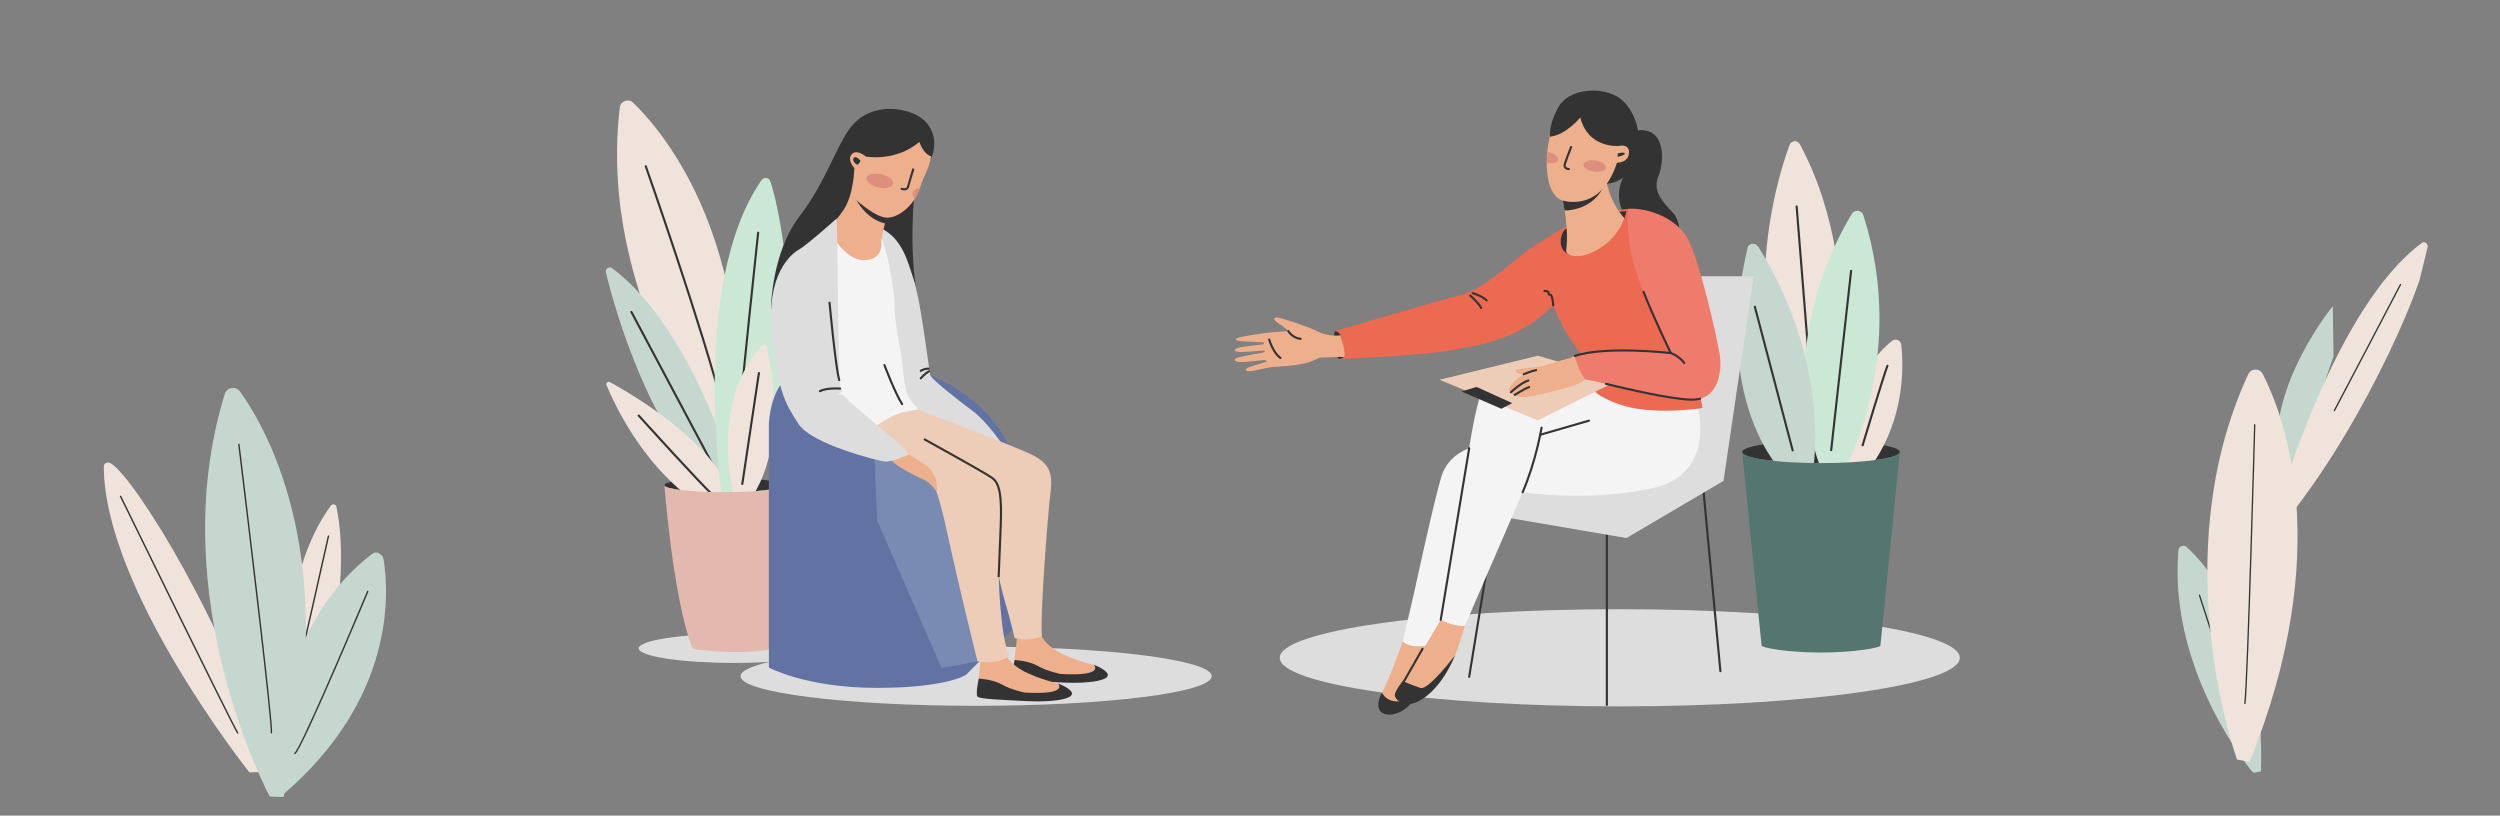 <?xml version="1.0" encoding="utf-8"?>
<!-- Generator: Adobe Illustrator 16.0.0, SVG Export Plug-In . SVG Version: 6.00 Build 0)  -->
<!DOCTYPE svg PUBLIC "-//W3C//DTD SVG 1.1//EN" "http://www.w3.org/Graphics/SVG/1.1/DTD/svg11.dtd">
<svg version="1.1" id="Layer_1" xmlns="http://www.w3.org/2000/svg" xmlns:xlink="http://www.w3.org/1999/xlink" x="0px" y="0px"
	 width="941px" height="307px" viewBox="0 0 941 307" enable-background="new 0 0 941 307" xml:space="preserve">
<rect x="0" y="0" width="941" height="307" fill="#808080" stroke="none"/>
<g>
	<defs>
		<rect id="SVGID_1_" x="228" y="34.1" width="509.674" height="234.9"/>
	</defs>
	<clipPath id="SVGID_2_">
		<use xlink:href="#SVGID_1_"  overflow="visible"/>
	</clipPath>
	<path clip-path="url(#SVGID_2_)" fill="#333333" d="M294.736,182.586c0,1.473-9.999,2.667-22.333,2.667s-22.334-1.194-22.334-2.667
		s10-2.666,22.334-2.666S294.736,181.113,294.736,182.586"/>
	<path clip-path="url(#SVGID_2_)" fill="#DDDDDD" d="M312.236,244.046c0,3.028-16.08,5.482-35.917,5.482
		c-19.836,0-35.916-2.454-35.916-5.482s16.08-5.483,35.916-5.483C296.156,238.563,312.236,241.018,312.236,244.046"/>
	<path clip-path="url(#SVGID_2_)" fill="#EFE3DC" d="M273.403,173.92c0,0-48.843-60.895-40.104-133.496
		c0.291-2.425,3.252-3.474,5.009-1.776c12.09,11.689,45.514,51.87,39.762,134.605L273.403,173.92z"/>
	<path clip-path="url(#SVGID_2_)" fill="#333333" d="M272.402,154.986c-0.178,0-0.34-0.12-0.387-0.301
		c-8.234-31.946-29.113-91.369-29.323-91.966c-0.074-0.209,0.036-0.437,0.244-0.51c0.208-0.073,0.437,0.035,0.51,0.244
		c0.21,0.597,21.102,60.053,29.344,92.033c0.055,0.214-0.074,0.432-0.288,0.487C272.469,154.981,272.435,154.986,272.402,154.986"/>
	<path clip-path="url(#SVGID_2_)" fill="#C6D7D0" d="M278.653,186.92c0,0-15.688-61.579-48.196-85.943
		c-1.15-0.863-2.751,0.162-2.41,1.559c3.387,13.864,16.616,61.464,43.356,84.384C271.403,186.92,274.653,188.42,278.653,186.92"/>
	<path clip-path="url(#SVGID_2_)" fill="#333333" d="M270.653,179.82c-0.144,0-0.283-0.078-0.354-0.214
		c-4.695-8.896-32.717-61.469-33-61.998c-0.104-0.195-0.03-0.437,0.166-0.541c0.193-0.105,0.437-0.03,0.541,0.164
		c0.282,0.53,28.304,53.104,33,62.002c0.104,0.194,0.028,0.438-0.167,0.54C270.779,179.805,270.716,179.82,270.653,179.82"/>
	<path clip-path="url(#SVGID_2_)" fill="#EFE3DC" d="M228.301,144.968c2.912,7.064,13.008,28.828,31.852,42.702
		c0,0,17.638,3.817,16.25,0c-7.736-21.272-38.373-39.221-46.829-43.845C228.822,143.414,227.974,144.176,228.301,144.968"/>
	<path clip-path="url(#SVGID_2_)" fill="#333333" d="M268.403,186.82c-0.095,0-0.189-0.033-0.266-0.103
		c-4.465-3.968-27.07-28.968-28.031-30.029c-0.148-0.164-0.135-0.417,0.029-0.565c0.162-0.148,0.416-0.136,0.565,0.028
		c0.235,0.26,23.536,26.029,27.969,29.97c0.165,0.146,0.18,0.399,0.033,0.564C268.623,186.774,268.513,186.82,268.403,186.82"/>
	<path clip-path="url(#SVGID_2_)" fill="#CAE8D5" d="M271.723,186.92c0,0-12.17-79.943,14.924-119.132
		c0.816-1.181,2.839-0.951,3.285,0.375c3.57,10.594,15.803,64.524-5.6,116.8L271.723,186.92z"/>
	<path clip-path="url(#SVGID_2_)" fill="#333333" d="M278.367,157.32c-0.007,0-0.013-0.001-0.02-0.001
		c-0.22-0.011-0.391-0.198-0.38-0.418c0.33-6.932,6.935-68.734,7.002-69.358c0.023-0.22,0.222-0.378,0.44-0.355
		c0.22,0.024,0.379,0.221,0.355,0.441c-0.066,0.623-6.669,62.401-6.998,69.309C278.756,157.153,278.579,157.32,278.367,157.32"/>
	<path clip-path="url(#SVGID_2_)" fill="#EFE3DC" d="M275.653,184.17c0,0-8.064-32.495,10.923-54.051
		c0.661-0.751,1.899-0.44,2.119,0.536c1.805,8.027,6.872,35.928-4.792,55.015l-7.5,2L275.653,184.17z"/>
	<path clip-path="url(#SVGID_2_)" fill="#333333" d="M279.403,182.57c-0.02,0-0.04-0.002-0.06-0.005
		c-0.218-0.032-0.369-0.236-0.336-0.455l6.25-41.75c0.033-0.218,0.237-0.367,0.455-0.336c0.218,0.032,0.369,0.236,0.336,0.455
		l-6.25,41.75C279.768,182.427,279.598,182.57,279.403,182.57"/>
	<path clip-path="url(#SVGID_2_)" fill="#E2B8AF" d="M294.736,182.586c0,1.473-9.999,2.667-22.333,2.667s-22.334-1.194-22.334-2.667
		c0,0,3.334,43.667,10.667,61.667c0,0,16.667,2.667,30.333,0L294.736,182.586z"/>
	<path clip-path="url(#SVGID_2_)" fill="#DDDDDD" d="M456.068,254.515c0,6.159-39.699,11.152-88.669,11.152
		c-48.971,0-88.67-4.993-88.67-11.152s39.699-11.152,88.67-11.152C416.37,243.362,456.068,248.355,456.068,254.515"/>
	<path clip-path="url(#SVGID_2_)" fill="#EDAF8C" d="M392.153,239.42c0,0,1.25,3.75,8.25,7s12.75,3.75,14,5.25s-6.5,3.75-14.25,3.25
		s-18.25-6.5-18.25-6.5s0.75-7.75,1-9.25S392.153,239.42,392.153,239.42"/>
	<path clip-path="url(#SVGID_2_)" fill="#333333" d="M411.653,250.17c0,0,4.75,4.5-12.5,3.5c0,0-5-1-8.5-3s-8.75-2.25-8.75-2.25
		s-1.25,5.75-0.5,6.75s9.5,1.25,19,1.75S425.153,255.92,411.653,250.17"/>
	<path clip-path="url(#SVGID_2_)" fill="#EDAF8C" d="M378.653,246.42c0,0,1.25,3.75,8.25,7s12.75,3.75,14,5.25s-6.5,3.75-14.25,3.25
		s-18.25-6.5-18.25-6.5s0.75-7.75,1-9.25S378.653,246.42,378.653,246.42"/>
	<path clip-path="url(#SVGID_2_)" fill="#333333" d="M398.153,257.17c0,0,4.75,4.5-12.5,3.5c0,0-5-1-8.5-3s-8.75-2.25-8.75-2.25
		s-1.25,5.75-0.5,6.75s9.5,1.25,19,1.75S411.653,262.92,398.153,257.17"/>
	<path clip-path="url(#SVGID_2_)" fill="#6273A3" d="M347.736,140.253c0,0,26.667,8.667,34,33l0.667,62.667
		c0,0-13.334,12.333-18.667,18c0,0-7,5-33.667,5c-26.666,0-40.666-7.667-40.666-7.667v-91.667c0,0,0.333-15,9.666-19.333
		C308.403,135.92,347.736,140.253,347.736,140.253"/>
	<path clip-path="url(#SVGID_2_)" fill="#333333" d="M290.204,116.341c0,0,0-21.005,10.865-35.088c9.849-12.766,14-27.333,19.667-34
		c5.667-6.666,15-7.666,22.667-4.666c7.666,3,9.666,10.333,7.333,16.333l-6.5,13.833c0,0-2.333,20,1,38.333l-21.5-0.166
		L290.204,116.341z"/>
	<path clip-path="url(#SVGID_2_)" fill="#DDDDDD" d="M377.403,167.42c0,0-6-8.75-11-12.5s-15.75-12-16.25-13.75s-3.5-27.75-6.25-36
		c-2.369-7.107-4.25-15.25-12.25-19.25l-4.75,8.75l9.75,62.25l39.25,14.25L377.403,167.42z"/>
	<path clip-path="url(#SVGID_2_)" fill="#333333" d="M346.569,142.82c-0.09,0-0.181-0.031-0.256-0.093
		c-0.17-0.141-0.193-0.393-0.051-0.563c0.07-0.085,1.744-2.08,3.311-2.777c0.2-0.089,0.438,0,0.528,0.204
		c0.09,0.201-0.001,0.437-0.203,0.527c-1.396,0.621-3.006,2.539-3.022,2.557C346.797,142.77,346.683,142.82,346.569,142.82"/>
	<path clip-path="url(#SVGID_2_)" fill="#333333" d="M346.57,139.985c-0.125,0-0.249-0.059-0.327-0.168
		c-0.127-0.181-0.086-0.429,0.094-0.557c0.051-0.037,1.293-0.908,3.232-0.908c0.221,0,0.4,0.18,0.4,0.401c0,0.22-0.179,0.4-0.4,0.4
		c-1.671,0-2.758,0.751-2.769,0.759C346.73,139.962,346.65,139.985,346.57,139.985"/>
	<path clip-path="url(#SVGID_2_)" fill="#EECDB8" d="M342.403,152.92c0,0,38.75,14.75,45.5,18s8.5,6.5,7.5,14.5s-4,46.75-3.25,54
		c0,0-4.25,2.25-10.25,0.75c0,0-1.5-6.5-3.5-13.25c-1.297-4.377-2.5-10-2.5-10s0.5,22.5,4,30c0,0-4.5,3.5-12,2l-14.25-37.5
		l-29.25-49l10.75-9.5H342.403z"/>
	<path clip-path="url(#SVGID_2_)" fill="#333333" d="M375.903,217.32c-0.005,0-0.011,0-0.016-0.001
		c-0.221-0.008-0.393-0.194-0.384-0.415c0,0,0.25-6.5,0.75-18.501c0.477-11.448-0.309-16.2-3.003-18.16
		c-2.699-1.962-25.148-14.346-25.374-14.471c-0.194-0.107-0.264-0.351-0.157-0.544c0.106-0.192,0.349-0.263,0.543-0.157
		c0.927,0.511,22.72,12.533,25.458,14.525c2.988,2.173,3.829,6.927,3.332,18.84c-0.5,11.999-0.75,18.498-0.75,18.499
		C376.294,217.15,376.116,217.32,375.903,217.32"/>
	<path clip-path="url(#SVGID_2_)" fill="#F4F4F4" d="M329.069,160.92c0,0,5.833-4.667,11.167-5.834
		c5.333-1.166,5.5-0.666,5.333-1.166s-2.667-2.5-4-5.5s-1.667-11-2.5-15.667s-2.333-12.167-2.333-17.5s-2.667-22.333-5.667-26.833
		l-18.5,0.333l-4.833,48.833l9,20.167L329.069,160.92z"/>
	<path clip-path="url(#SVGID_2_)" fill="#333333" d="M339.57,152.486c-0.128,0-0.253-0.063-0.331-0.175
		c-2.498-3.663-6.539-14.299-6.71-14.75c-0.078-0.206,0.026-0.437,0.232-0.515c0.205-0.079,0.437,0.025,0.516,0.232
		c0.042,0.109,4.178,10.997,6.623,14.582c0.125,0.183,0.077,0.432-0.105,0.556C339.726,152.464,339.647,152.486,339.57,152.486"/>
	<path clip-path="url(#SVGID_2_)" fill="#EDAF8C" d="M312.903,87.92c0,0,5.167,10.166,12.5,10c7.333-0.167,6.333-6.834,6.333-7.334
		c0-0.341,0.544-3.559,1.367-6.467c0.382-1.35,0.824-2.635,1.3-3.533l-14.5-11.166l-6.333,13.5L312.903,87.92z"/>
	<path clip-path="url(#SVGID_2_)" fill="#333333" d="M319.903,69.419l14.5,11.167c-0.476,0.898-0.661,2.182-1.042,3.533
		C333.361,84.12,323.903,82.919,319.903,69.419"/>
	<path clip-path="url(#SVGID_2_)" fill="#EDAF8C" d="M321.569,63.253c0,0-4.5,8,0.167,11.667c2.601,2.043,7.833,6.666,11.833,7
		c4,0.333,10.333-4,12.667-11.167c1.746-5.363,4.333-8.833,4.333-13.333l-2.833-8.834l-13.167-1.166l-8.667,11.5
		c0,0-3.5-3-5.333-0.834C318.736,60.253,321.569,63.253,321.569,63.253"/>
	<path clip-path="url(#SVGID_2_)" fill="#333333" d="M323.903,60.586c0,0-1.5-2.167-2.5-1.167s1,2.834,1.5,2.5
		C323.403,61.586,323.903,60.586,323.903,60.586"/>
	<path clip-path="url(#SVGID_2_)" fill="#333333" d="M325.903,58.919c0,0,11,2.167,20.167-5.5c0,0,1.333,4.667,4.666,5.5l0.5-3.167
		l-3-8.333l-17.166-1.833l-5.5,8.5L325.903,58.919z"/>
	<path clip-path="url(#SVGID_2_)" fill="#333333" d="M340.397,71.67c-0.338,0-0.712-0.068-1.121-0.204
		c-0.21-0.07-0.323-0.296-0.253-0.506c0.07-0.209,0.296-0.322,0.506-0.253c0.628,0.21,1.113,0.218,1.443,0.027
		c0.27-0.156,0.451-0.457,0.538-0.893c0.169-0.844,1.775-5.989,1.844-6.207c0.065-0.211,0.29-0.327,0.501-0.263
		c0.21,0.066,0.328,0.29,0.262,0.501c-0.574,1.838-1.694,5.484-1.823,6.126c-0.132,0.662-0.451,1.155-0.92,1.428
		C341.093,71.589,340.768,71.67,340.397,71.67"/>
	<path clip-path="url(#SVGID_2_)" fill="#DD8E7C" d="M336.179,69.225c-0.314,1.375-2.797,1.98-5.546,1.352
		c-2.75-0.628-4.724-2.252-4.41-3.626c0.314-1.375,2.798-1.98,5.547-1.352S336.493,67.85,336.179,69.225"/>
	<path clip-path="url(#SVGID_2_)" fill="#DD8E7C" d="M346.259,70.685c-1.472,0.283-2.52,0.945-2.74,1.906
		c-0.163,0.714,0.157,1.479,0.824,2.192c0.761-1.216,1.414-2.559,1.893-4.03C346.243,70.729,346.252,70.708,346.259,70.685"/>
	<path clip-path="url(#SVGID_2_)" fill="#333333" d="M321.569,63.253c0,0-0.167,10.167-4.167,15.917s-8.75,10.75-14.25,14.75
		s-11,15.25-11,15.25s4.75-16.75,9-20.5s11.25-19.25,11.25-19.25L321.569,63.253z"/>
	<path clip-path="url(#SVGID_2_)" fill="#798BB2" d="M349.153,178.17c0,0,2.75,1,7.25,21.75s11.5,49,11.5,49l-13.5,2.5l-24.25-55.5
		l-1.074-25.667L349.153,178.17z"/>
	<path clip-path="url(#SVGID_2_)" fill="#EDAF8C" d="M340.736,170.253c0,0,6,3.5,8.167,5.167c2.166,1.666,4.333,5.333,3.666,9.666
		c0,0-2.166-3.166-4.166-4.166s-10.334-4.667-13.5-8.167L340.736,170.253z"/>
	<path clip-path="url(#SVGID_2_)" fill="#DDDDDD" d="M314.903,82.253c0,0-11.167,10-14.167,11.667c-3,1.666-12.5,9.5-10.166,31.5
		c2.333,22,4.833,26.333,10,34.166c5.166,7.834,30.666,14,32.5,14.167c1.833,0.167,7.166-1.667,9-2.667c0,0-3.334-4.166-6-6.166
		c-2.667-2-17.5-14.5-18.167-15.667s-3.167-0.833-3.167-0.833s1.834-0.5,2.167-1.167s-0.667-1-0.667-1s0.334-1.167,0-1.833
		c-0.333-0.667-0.5-9.167-0.5-11.167s-0.5-27.5-0.5-34S314.903,82.253,314.903,82.253"/>
	<path clip-path="url(#SVGID_2_)" fill="#333333" d="M315.903,143.486c-0.169,0-0.327-0.108-0.381-0.278
		c-1.331-4.16-3.589-28.229-3.684-29.251c-0.021-0.22,0.141-0.415,0.361-0.436c0.224-0.012,0.415,0.142,0.435,0.361
		c0.023,0.25,2.345,25.004,3.65,29.082c0.067,0.21-0.048,0.435-0.259,0.502C315.985,143.479,315.944,143.486,315.903,143.486"/>
	<path clip-path="url(#SVGID_2_)" fill="#333333" d="M308.611,147.653c-0.141,0-0.278-0.075-0.351-0.208
		c-0.107-0.193-0.036-0.437,0.158-0.543c2.573-1.416,7.632-1.062,7.847-1.049c0.221,0.017,0.386,0.208,0.37,0.429
		c-0.016,0.22-0.197,0.372-0.428,0.37c-0.051-0.005-5.038-0.35-7.404,0.951C308.742,147.636,308.676,147.653,308.611,147.653"/>
	<path clip-path="url(#SVGID_2_)" fill="#DDDDDD" d="M737.675,247.594c0,10.103-57.306,18.292-127.995,18.292
		c-70.69,0-127.994-8.189-127.994-18.292c0-10.104,57.304-18.292,127.994-18.292C680.369,229.302,737.675,237.49,737.675,247.594"/>
	<path clip-path="url(#SVGID_2_)" fill="#EFE3DC" d="M673.601,54.536c-5.451,14.729-21.018,66.772,5.633,123.904h10.022
		c0,0,16.177-72.479-11.806-124.187C676.584,52.655,674.231,52.83,673.601,54.536"/>
	<path clip-path="url(#SVGID_2_)" fill="#333333" d="M683.763,172.104c-0.207,0-0.382-0.159-0.398-0.368l-7.507-94.007
		c-0.018-0.22,0.146-0.413,0.366-0.431c0.231-0.019,0.413,0.148,0.431,0.368l7.506,94.004c0.019,0.222-0.146,0.413-0.365,0.432
		C683.783,172.103,683.772,172.104,683.763,172.104"/>
	<path clip-path="url(#SVGID_2_)" fill="#333333" d="M715.091,170.125c0,2.313-13.282,4.187-29.667,4.187
		c-16.386,0-29.668-1.874-29.668-4.187c0-2.313,13.282-4.188,29.668-4.188C701.809,165.938,715.091,167.812,715.091,170.125"/>
	<path clip-path="url(#SVGID_2_)" fill="#EFE3DC" d="M694.423,179.557c0,0-2.438-35.444,17.785-51.273
		c1.299-1.017,3.219-0.23,3.408,1.409c0.997,8.63,1.692,31.948-15.86,51.495L694.423,179.557z"/>
	<path clip-path="url(#SVGID_2_)" fill="#333333" d="M701.089,168.005c-0.038,0-0.077-0.006-0.115-0.019
		c-0.212-0.063-0.331-0.285-0.268-0.497c0.326-1.087,8.021-26.639,9.346-29.951c0.082-0.205,0.315-0.304,0.519-0.222
		c0.206,0.082,0.306,0.314,0.224,0.519c-1.312,3.279-9.242,29.618-9.322,29.884C701.42,167.893,701.261,168.005,701.089,168.005"/>
	<path clip-path="url(#SVGID_2_)" fill="#CAE8D5" d="M697.013,80.518c-7.697,12.734-27.896,52.425-11.589,96.004h8.906
		c0,0,23.981-42.444,7.043-95.5C700.744,79.054,698.081,78.75,697.013,80.518"/>
	<path clip-path="url(#SVGID_2_)" fill="#333333" d="M689.257,169.838c-0.016,0-0.03-0.001-0.045-0.003
		c-0.22-0.024-0.378-0.222-0.354-0.441l7.5-67.484c0.024-0.22,0.237-0.377,0.441-0.353c0.22,0.024,0.378,0.221,0.353,0.441
		l-7.5,67.483C689.631,169.687,689.457,169.838,689.257,169.838"/>
	<path clip-path="url(#SVGID_2_)" fill="#C6D7D0" d="M661.672,92.676c7.086,11.069,25.162,43.738,20.957,83.346l-11.536,1.919
		c0,0-26.946-26.313-13.296-84.736C658.181,91.561,660.733,91.208,661.672,92.676"/>
	<path clip-path="url(#SVGID_2_)" fill="#333333" d="M674.756,169.921c-0.178,0-0.34-0.119-0.387-0.299l-14.232-54.067
		c-0.057-0.213,0.071-0.433,0.285-0.488c0.219-0.055,0.433,0.071,0.488,0.285l14.232,54.067c0.057,0.213-0.072,0.433-0.285,0.488
		C674.823,169.916,674.789,169.921,674.756,169.921"/>
	<path clip-path="url(#SVGID_2_)" fill="#557571" d="M663.058,242.988c0,0.841,10.014,2.627,22.366,2.627
		c12.352,0,22.365-1.786,22.365-2.627l7.302-72.863c0,2.313-13.282,4.188-29.667,4.188c-16.387,0-29.668-1.874-29.668-4.188
		L663.058,242.988z"/>
	<path clip-path="url(#SVGID_2_)" fill="#333333" d="M604.824,265.725c-0.221,0-0.4-0.18-0.4-0.4V198.67c0-0.221,0.18-0.4,0.4-0.4
		s0.4,0.18,0.4,0.4v66.654C605.225,265.545,605.045,265.725,604.824,265.725"/>
	<path clip-path="url(#SVGID_2_)" fill="#333333" d="M647.557,253.027c-0.204,0-0.379-0.156-0.398-0.363l-6.721-71.624
		c-0.021-0.22,0.141-0.415,0.361-0.436c0.234-0.021,0.415,0.143,0.436,0.36l6.721,71.625c0.021,0.22-0.142,0.415-0.361,0.436
		C647.581,253.026,647.568,253.027,647.557,253.027"/>
	<path clip-path="url(#SVGID_2_)" fill="#333333" d="M552.997,255.153c-0.021,0-0.043-0.002-0.064-0.006
		c-0.218-0.035-0.366-0.241-0.331-0.459l10.405-63.75c0.035-0.217,0.234-0.371,0.459-0.33c0.218,0.035,0.366,0.241,0.33,0.459
		l-10.404,63.75C553.359,255.014,553.19,255.153,552.997,255.153"/>
	<path clip-path="url(#SVGID_2_)" fill="#EDAF8C" d="M528.016,241.427c0,0-6.086,16.846-7.868,19.222
		c-1.46,1.947,0.973,6.083,4.38,6.083s8.598-3.404,10.139-7.785s4.218-17.276,4.218-17.276l-4.866-2.677L528.016,241.427z"/>
	<path clip-path="url(#SVGID_2_)" fill="#333333" d="M520.147,260.648c0,0-2.838,5.11-0.243,7.381
		c2.596,2.271,9.409,0.649,12.978-5.84C532.882,262.189,523.636,267.219,520.147,260.648"/>
	<polygon clip-path="url(#SVGID_2_)" fill="#DDDDDD" points="558.471,193.336 612.205,202.523 648.734,181.003 660.068,103.993 
		604.824,103.993 602.237,163.648 558.471,188.419 	"/>
	<path clip-path="url(#SVGID_2_)" fill="#F4F4F4" d="M639.133,153.587c0,0,7.019,25.678-18.25,30.415
		c-11.679,2.189-26.035,3.894-47.771,1.299l-21.737,50.287c-2.271,0.162-4.542-0.406-6.245-1.015
		c-1.703-0.607-2.839-1.258-2.839-1.258l-5.515,9.734c-6.813,0.973-8.76-1.623-8.76-1.623l4.218-18.168
		c0,0,7.786-36.012,10.382-44.122c2.595-8.111,10.381-10.382,10.381-10.382s1.939-13.85,4.863-21.958
		c3.896-10.81,41.328-9.188,41.328-9.188L639.133,153.587z"/>
	<path clip-path="url(#SVGID_2_)" fill="#333333" d="M611.99,64.721c0,0-5.887,8.712,0,16.718l13.421,8.712l6.594,2.119
		c0,0,1.412-8.241-2.355-12.244c-3.767-4.003-7.77-8.006-5.415-13.657c2.354-5.65,2.825-19.072-8.477-17.188L611.99,64.721z"/>
	<path clip-path="url(#SVGID_2_)" fill="#333333" d="M604.265,69.148c0,0,8.07,0.511,11.553-9.399
		c3.483-9.911-1.759-20.907-7.601-23.622C602.375,33.413,604.265,69.148,604.265,69.148"/>
	<path clip-path="url(#SVGID_2_)" fill="#EC6952" d="M596.064,134.364c-8.029-9.489-11.438-19.466-11.438-19.466
		c-13.382,13.869-30.657,15.573-40.634,17.277c-9.976,1.703-39.936,2.959-39.936,2.959c-2.585-2.294-2.176-7.254-1.848-9.43
		c0.1-0.655,0.191-1.058,0.191-1.058s41.349-12.18,47.432-13.64s13.14-7.057,21.169-13.626c8.03-6.571,19.953-12.897,19.953-12.897
		c8.338-4.822,21.898-5.869,21.898-5.869l22.41,58.427c0,0,4.599,9.733,5.571,16.546c0,0-18.857,3.004-31.267-1.376
		c-12.41-4.38-10.098-7.384-10.827-8.601L596.064,134.364z"/>
	<path clip-path="url(#SVGID_2_)" fill="#333333" d="M504.058,135.134c-2.585-2.294-2.176-7.254-1.847-9.43
		c0.099-0.655,0.19-1.057,0.19-1.057s1.612-0.026,2.125,1.585c0.292,0.917,0.563,2.084,1.208,4.75
		c0.195,0.807,0.661,2.881,0.146,3.385C505.339,134.899,504.058,135.134,504.058,135.134"/>
	<path clip-path="url(#SVGID_2_)" fill="#333333" d="M612.205,79.455c0,0-1.298,7.868-8.03,11.517c0,0-9.539,6.82-13.773,4.781
		c-4.5-2.167-2.917-7.667-1.475-9.242C588.927,86.511,597.362,80.67,612.205,79.455"/>
	<path clip-path="url(#SVGID_2_)" fill="#EDAF8C" d="M587.71,73.209c0,0,0.642,2.464,1.216,6.015
		c0.686,4.233,1.274,10.008,0.569,14.992c0,0-0.487,2.271,4.461,2.19c4.947-0.081,14.357-5.24,17.479-14.259
		c0,0-4.908-4.964-6.611-13.237l-12.896,2.352L587.71,73.209z"/>
	<path clip-path="url(#SVGID_2_)" fill="#333333" d="M603.318,70.836l-11.391,0.427l-4.218,1.947c0,0,0.642,2.464,1.216,6.015
		C588.926,79.225,598.613,79.596,603.318,70.836"/>
	<path clip-path="url(#SVGID_2_)" fill="#EDAF8C" d="M583.401,51.327c0,0-2.14,7.589-0.773,15.711
		c0.88,5.238,3.502,7.931,5.489,8.439c2.056,0.527,14.729,3.628,20.515-14.235c0,0,4.32,0.131,4.526-3.728
		c0.206-3.858-4.375-2.464-4.375-2.464l-0.578-6.832l-11.44-7.506l-7.263,2.941L583.401,51.327z"/>
	<path clip-path="url(#SVGID_2_)" fill="#333333" d="M608.959,57.787c0,0,1.812-0.665,2.531-0.163s-2.105,1.44-2.456,1.325
		C608.684,58.834,608.959,57.787,608.959,57.787"/>
	<path clip-path="url(#SVGID_2_)" fill="#333333" d="M590.516,64.045c-0.013,0-0.026,0-0.04-0.002
		c-0.806-0.081-1.371-0.35-1.683-0.799c-0.294-0.425-0.349-0.969-0.165-1.665c0.224-0.85,2.267-6.15,2.354-6.375
		c0.081-0.206,0.313-0.31,0.517-0.229c0.205,0.079,0.31,0.311,0.229,0.517c-0.731,1.893-2.156,5.644-2.326,6.291
		c-0.12,0.455-0.104,0.784,0.05,1.005c0.17,0.248,0.543,0.403,1.104,0.459c0.22,0.023,0.38,0.218,0.358,0.438
		C590.893,63.892,590.719,64.045,590.516,64.045"/>
	<path clip-path="url(#SVGID_2_)" fill="#DD8E7C" d="M604.442,63.129c-0.168,1.156-2.188,1.82-4.51,1.482
		c-2.323-0.337-4.07-1.548-3.902-2.704c0.168-1.156,2.187-1.82,4.511-1.483C602.863,60.762,604.61,61.973,604.442,63.129"/>
	<path clip-path="url(#SVGID_2_)" fill="#DD8E7C" d="M582.487,57.144c-0.033-0.006-0.063-0.008-0.096-0.015
		c-0.085,1.284-0.138,2.692-0.146,4.182c2.254,0.408,4.143-0.13,4.254-1.244C586.615,58.923,584.818,57.614,582.487,57.144"/>
	<path clip-path="url(#SVGID_2_)" fill="#333333" d="M594.818,44.211c0,0-5.268,6.536-11.375,7.25c0,0-0.729-4.074,3.082-11.051
		c3.81-6.977,15.386-7.792,21.69-4.282l0.936,18.791C609.151,54.919,597.773,55.973,594.818,44.211"/>
	<path clip-path="url(#SVGID_2_)" fill="#333333" d="M573.111,185.701c-0.053,0-0.107-0.011-0.159-0.033
		c-0.202-0.088-0.296-0.323-0.208-0.527c5.01-11.588,7.09-24.111,7.11-24.236c0.036-0.217,0.236-0.372,0.459-0.33
		c0.218,0.035,0.366,0.241,0.33,0.459c-0.021,0.126-2.117,12.747-7.165,24.427C573.413,185.61,573.266,185.701,573.111,185.701"/>
	<path clip-path="url(#SVGID_2_)" fill="#333333" d="M579.741,164.049c-0.175,0-0.335-0.115-0.385-0.292
		c-0.061-0.212,0.063-0.435,0.276-0.493c1.972-0.558,18.16-5.265,18.323-5.312c0.21-0.062,0.434,0.061,0.496,0.272
		c0.061,0.212-0.061,0.433-0.273,0.495c-0.163,0.048-16.354,4.755-18.33,5.313C579.813,164.044,579.777,164.049,579.741,164.049"/>
	<path clip-path="url(#SVGID_2_)" fill="#EDAF8C" d="M551.374,235.588c-2.271,0.162-4.542-0.406-6.245-1.015
		c-1.703-0.607-2.839-1.257-2.839-1.257s-12.978,22.062-14.274,23.034c-1.298,0.974,5.84,4.217,5.84,4.217
		s9.732-5.839,12.328-10.706C548.779,244.996,551.374,235.588,551.374,235.588"/>
	<path clip-path="url(#SVGID_2_)" fill="#333333" d="M528.016,256.351c0,0-3.569,4.218-2.92,5.84
		c0.648,1.622,3.568,4.218,8.436,1.947c4.866-2.271,10.38-8.275,14.112-17.442c0,0-9.984,13.233-12.978,12.251
		C530.943,257.725,528.016,256.351,528.016,256.351"/>
	<polygon clip-path="url(#SVGID_2_)" fill="#EECDB8" points="541.818,142.945 578.868,158.247 609.447,142.945 578.868,133.878 	"/>
	<path clip-path="url(#SVGID_2_)" fill="#EDAF8C" d="M592.729,133.878l-1.7,0.85c0,0-5.668,1.521-10.632,3.212
		c-3.231,0.324-7.841,0.799-8.948,0.984c-1.442,0.241-1.287,1.867,2.089,1.935c-3.787,2.302-6.225,5.574-5.461,6.337
		c0.85,0.85,1.7,1.984,4.817,2.267c3.116,0.283,10.768-1.983,16.435-3.4c5.668-1.417,7.651-3.401,7.651-3.401L592.729,133.878z"/>
	<path clip-path="url(#SVGID_2_)" fill="#333333" d="M568.683,148.059c-0.105,0-0.212-0.042-0.29-0.125
		c-0.152-0.16-0.146-0.414,0.015-0.565c0.155-0.148,3.836-3.616,6.752-4.555c0.211-0.068,0.436,0.049,0.503,0.258
		c0.068,0.211-0.047,0.436-0.257,0.504c-2.744,0.882-6.411,4.338-6.447,4.373C568.881,148.021,568.781,148.059,568.683,148.059"/>
	<path clip-path="url(#SVGID_2_)" fill="#333333" d="M570.139,149.029c-0.133,0-0.264-0.067-0.339-0.188
		c-0.117-0.188-0.061-0.434,0.127-0.551c0.16-0.101,3.942-2.459,5.526-2.954c0.208-0.071,0.436,0.052,0.502,0.262
		c0.065,0.211-0.052,0.435-0.263,0.501c-1.486,0.465-5.304,2.845-5.342,2.868C570.284,149.009,570.212,149.029,570.139,149.029"/>
	<path clip-path="url(#SVGID_2_)" fill="#333333" d="M573.537,141.26c-0.156,0-0.307-0.093-0.369-0.247
		c-0.085-0.204,0.012-0.439,0.216-0.523c0.12-0.049,2.966-1.226,4.733-1.57c0.223-0.043,0.427,0.101,0.469,0.317
		c0.042,0.216-0.1,0.426-0.317,0.468c-1.687,0.328-4.55,1.512-4.578,1.524C573.641,141.25,573.588,141.26,573.537,141.26"/>
	<path clip-path="url(#SVGID_2_)" fill="#EF7B6C" d="M612.854,78.614c0,0-1.217,10.25,2.677,22.659
		c0.826,2.634,1.905,5.576,3.092,8.575c4.402,11.129,10.291,23.057,10.291,23.057s-24.297-2.836-36.22,1.056
		c0,0,1.813,6.406,4.031,8.844c0,0,3.447,0.607,7.749,1.668c8.906,2.197,23.863,5.623,31.739,5.951
		c1.402,0.059,2.637-0.076,3.723-0.365c7.949-2.116,7.897-12.512,7.47-15.938c-0.487-3.892-7.786-37.958-12.896-45.501
		C629.399,81.077,618.937,78.097,612.854,78.614"/>
	<polygon clip-path="url(#SVGID_2_)" fill="#333333" points="555.75,145.638 550.082,147.337 565.101,153.854 569.21,151.729 	"/>
	<path clip-path="url(#SVGID_2_)" fill="#EDAF8C" d="M504.527,126.229c0,0-4.329,0.666-8.659-1.499
		c-4.329-2.165-10.157-3.83-12.821-4.662c-2.664-0.833-3.248-0.75-3.414-0.084c-0.166,0.667,1.916,1.999,2.748,2.498
		c0.833,0.5,1.582,1.332,2.581,2.165c0,0-5.829,0.25-10.241,0.916s-9.491,1.415-9.574,2.081s1.582,0.833,4.162,0.916
		c2.582,0.083,6.244,0.333,6.244,0.333s0.666,0.666-0.332,0.749c-1,0.083-5.412,0.666-7.41,0.916s-3.08,0.833-2.997,1.332
		c0.083,0.5,1.582,0.749,4.995,0.5c3.414-0.25,6.41-0.583,6.328-0.25c-0.084,0.333-0.5,0.666-2.914,0.999
		c-2.416,0.333-6.916,1.315-7.493,1.499c-1.437,0.458-1.332,1.332,0.416,1.581c1.748,0.25,7.909-0.499,9.241-0.666
		c1.332-0.166,1.666,0.583,0.916,0.75c-0.75,0.166-5.744,1.748-6.41,1.998s-2.061,1.478,0.416,1.415
		c1.416-0.035,7.41-1.498,8.742-1.582c1.332-0.083,8.658-0.416,12.571-1.498c3.913-1.083,4.663-2.165,5.828-2.082
		c1.166,0.084,6.578-0.333,8.243-0.166C507.358,134.553,504.527,126.229,504.527,126.229"/>
	<path clip-path="url(#SVGID_2_)" fill="#333333" d="M481.965,135.121c-0.076,0-0.152-0.022-0.223-0.067
		c-2.836-1.891-4.344-6.917-4.407-7.13c-0.062-0.212,0.059-0.435,0.271-0.497c0.215-0.063,0.434,0.058,0.497,0.27
		c0.015,0.05,1.49,4.961,4.084,6.691c0.184,0.123,0.233,0.371,0.111,0.554C482.221,135.059,482.094,135.121,481.965,135.121"/>
	<path clip-path="url(#SVGID_2_)" fill="#333333" d="M489.542,127.961c-0.019,0-0.034-0.001-0.052-0.004
		c-3.413-0.436-4.823-3.013-4.881-3.122c-0.104-0.195-0.03-0.437,0.163-0.54c0.193-0.102,0.438-0.032,0.541,0.162
		c0.052,0.095,1.288,2.323,4.278,2.707c0.219,0.027,0.374,0.229,0.346,0.447C489.912,127.814,489.74,127.961,489.542,127.961"/>
	<path clip-path="url(#SVGID_2_)" fill="#333333" d="M636.842,150.837c-0.213,0-0.428-0.004-0.646-0.014
		c-8.008-0.333-23.373-3.879-31.817-5.962c-0.215-0.053-0.347-0.269-0.293-0.484c0.053-0.214,0.269-0.344,0.484-0.293
		c8.416,2.077,23.721,5.609,31.66,5.941c1.308,0.054,2.52-0.064,3.604-0.353c0.209-0.055,0.432,0.069,0.488,0.284
		c0.058,0.213-0.069,0.433-0.283,0.489C639.06,150.706,637.986,150.837,636.842,150.837"/>
	<path clip-path="url(#SVGID_2_)" fill="#333333" d="M592.756,134.361c-0.169,0-0.325-0.107-0.38-0.276
		c-0.069-0.21,0.046-0.436,0.256-0.504c10.708-3.496,31.471-1.581,35.603-1.153c-1.287-2.647-6.209-12.891-9.984-22.433
		c-0.081-0.206,0.02-0.439,0.225-0.52c0.208-0.078,0.438,0.02,0.52,0.225c4.346,10.987,10.219,22.908,10.277,23.027
		c0.065,0.131,0.053,0.287-0.031,0.407c-0.087,0.121-0.232,0.186-0.374,0.167c-0.241-0.028-24.284-2.781-35.986,1.039
		C592.839,134.354,592.797,134.361,592.756,134.361"/>
	<path clip-path="url(#SVGID_2_)" fill="#333333" d="M584.628,115.299c-0.207,0-0.382-0.159-0.398-0.369
		c-0.13-1.632-0.429-3.198-0.668-3.528c-0.843-0.025-0.96-0.412-1.048-1.035c-0.033-0.229-0.066-0.464-1.195-0.464
		c-0.221,0-0.4-0.179-0.4-0.4c0-0.221,0.18-0.4,0.4-0.4c0.592,0,1.823,0,1.979,1.093c0.025,0.186,0.049,0.348,0.071,0.399
		c0-0.013,0.071,0.008,0.281,0.008c0.284,0,1.037,0,1.375,4.264c0.019,0.22-0.146,0.412-0.366,0.43
		C584.648,115.298,584.638,115.299,584.628,115.299"/>
	<path clip-path="url(#SVGID_2_)" fill="#333333" d="M559.568,113.486c-0.104,0-0.205-0.039-0.283-0.117
		c-1.654-1.655-5.043-2.639-5.077-2.649c-0.212-0.06-0.335-0.282-0.274-0.495c0.062-0.211,0.28-0.336,0.495-0.274
		c0.146,0.042,3.619,1.05,5.423,2.851c0.155,0.157,0.155,0.411,0,0.567C559.773,113.447,559.671,113.486,559.568,113.486"/>
	<path clip-path="url(#SVGID_2_)" fill="#333333" d="M557.484,116.32c-0.163,0-0.315-0.101-0.375-0.263
		c-0.449-1.219-3.021-3.665-3.973-4.505c-0.165-0.145-0.182-0.398-0.035-0.564s0.398-0.182,0.564-0.035
		c0.146,0.128,3.583,3.169,4.193,4.829c0.077,0.207-0.029,0.436-0.237,0.513C557.577,116.312,557.53,116.32,557.484,116.32"/>
	<path clip-path="url(#SVGID_2_)" fill="#333333" d="M633.943,136.986c-0.119,0-0.237-0.054-0.316-0.156
		c-2.019-2.612-4.809-3.536-4.837-3.545c-0.21-0.069-0.326-0.293-0.258-0.503c0.067-0.211,0.293-0.325,0.503-0.259
		c0.123,0.039,3.049,1.002,5.225,3.818c0.135,0.175,0.103,0.426-0.072,0.561C634.115,136.959,634.029,136.986,633.943,136.986"/>
	<path clip-path="url(#SVGID_2_)" fill="#333333" d="M527.943,257.736c-0.067,0-0.136-0.018-0.198-0.053
		c-0.192-0.11-0.259-0.354-0.149-0.546l7.5-13.125c0.11-0.193,0.355-0.258,0.546-0.149c0.192,0.11,0.259,0.354,0.149,0.546
		l-7.5,13.125C528.216,257.664,528.082,257.736,527.943,257.736"/>
	<path clip-path="url(#SVGID_2_)" fill="#333333" d="M542.291,233.717c-0.021,0-0.043-0.002-0.065-0.006
		c-0.218-0.036-0.365-0.242-0.33-0.46l10.707-64.562c0.036-0.218,0.233-0.368,0.459-0.329c0.219,0.036,0.366,0.242,0.33,0.46
		l-10.706,64.562C542.653,233.577,542.483,233.717,542.291,233.717"/>
</g>
<g>
	<defs>
		
			<rect id="SVGID_3_" x="826.108" y="81.043" transform="matrix(-0.972 -0.237 0.237 -0.972 1648.273 569.564)" width="64.542" height="209.29"/>
	</defs>
	<clipPath id="SVGID_4_">
		<use xlink:href="#SVGID_3_"  overflow="visible"/>
	</clipPath>
	<path clip-path="url(#SVGID_4_)" fill="#C6D7D0" d="M878.062,115.233c0,0-24.087,29.261-20.715,57.213l4.311,10.019l16.685-48.364
		L878.062,115.233z"/>
	<path clip-path="url(#SVGID_4_)" fill="#C6D7D0" d="M848.108,290.896c0,0-31.971-37.323-28.163-83.729
		c0.128-1.551,1.957-2.302,3.095-1.272c7.837,7.086,29.681,31.68,27.973,84.444L848.108,290.896z"/>
	<path clip-path="url(#SVGID_4_)" fill="#333333" d="M846.641,279.167c-0.064-0.016-0.124-0.061-0.16-0.126
		c-2.921-5.483-18.188-52.892-18.837-54.905c-0.043-0.134,0.03-0.278,0.16-0.323c0.13-0.046,0.273,0.027,0.317,0.16
		c0.158,0.495,15.9,49.379,18.802,54.823c0.065,0.123,0.02,0.278-0.102,0.346C846.764,279.174,846.699,279.181,846.641,279.167"/>
	<path clip-path="url(#SVGID_4_)" fill="#EFE3DC" d="M842.036,285.906c0,0-27.779-75.938,4.188-145.017
		c1.067-2.307,4.287-2.397,5.445-0.153c7.969,15.446,27.462,65.935-4.881,146.004L842.036,285.906z"/>
	<path clip-path="url(#SVGID_4_)" fill="#333333" d="M844.921,265.04c-0.121-0.029-0.203-0.146-0.188-0.275
		c1.087-9.662,3.666-103.916,3.691-104.866c0.002-0.142,0.119-0.253,0.256-0.251c0.144,0,0.248,0.119,0.244,0.26
		c-0.025,0.951-2.606,95.227-3.694,104.912c-0.017,0.14-0.139,0.242-0.277,0.225C844.942,265.044,844.932,265.042,844.921,265.04"/>
	<path clip-path="url(#SVGID_4_)" fill="#EFE3DC" d="M858.04,188.609c0,0,21.179-73.535,53.556-97.157
		c0.977-0.712,2.115,0.076,2.181,1.289c0.522,9.654-22.498,64.418-51.771,101.222L858.04,188.609z"/>
	<path clip-path="url(#SVGID_4_)" fill="#333333" d="M878.454,154.726c-0.065-0.078-0.081-0.194-0.029-0.291
		c2.346-4.309,24.667-47.008,24.893-47.438c0.065-0.125,0.217-0.173,0.339-0.107c0.123,0.066,0.169,0.22,0.103,0.343
		c-0.224,0.432-22.55,43.135-24.896,47.447c-0.066,0.122-0.22,0.169-0.342,0.102C878.497,154.767,878.473,154.747,878.454,154.726"
		/>
</g>
<g>
	<defs>
		
			<rect id="SVGID_5_" x="53.342" y="146.177" transform="matrix(-0.945 0.328 -0.328 -0.945 266.463 399.251)" width="92.4" height="151.867"/>
	</defs>
	<clipPath id="SVGID_6_">
		<use xlink:href="#SVGID_5_"  overflow="visible"/>
	</clipPath>
	<path clip-path="url(#SVGID_6_)" fill="#EFE3DC" d="M108.767,259.176c0,0-4.073-41.676,15.769-68.857
		c0.599-0.818,1.888-0.544,2.095,0.45c1.66,7.931,5.439,34.653-8.431,71.46L108.767,259.176z"/>
	<path clip-path="url(#SVGID_6_)" fill="#333333" d="M113.299,248.154c-0.048,0.017-0.102,0.02-0.154,0.005
		c-0.144-0.036-0.23-0.183-0.193-0.325c0.398-1.535,10.316-45.652,10.417-46.098c0.032-0.145,0.175-0.236,0.319-0.202
		c0.144,0.032,0.235,0.175,0.203,0.319c-0.409,1.819-10.02,44.571-10.42,46.113C113.447,248.058,113.381,248.125,113.299,248.154"/>
	<path clip-path="url(#SVGID_6_)" fill="#EFE3DC" d="M93.865,290.72c0,0-54.633-68.741-54.792-115.074
		c-0.004-1.396,1.511-1.955,2.694-1.215c9.418,5.893,45.176,63.96,59.822,116.069L93.865,290.72z"/>
	<path clip-path="url(#SVGID_6_)" fill="#333333" d="M89.616,276.12c-0.125,0.078-0.291,0.04-0.369-0.086
		c-2.583-4.133-42.423-85.652-44.118-89.121c-0.064-0.132-0.013-0.294,0.124-0.357c0.132-0.064,0.293-0.009,0.357,0.123
		c0.415,0.85,41.522,84.963,44.09,89.072C89.779,275.875,89.741,276.041,89.616,276.12"/>
	<path clip-path="url(#SVGID_6_)" fill="#C6D7D0" d="M101.546,299.811c0,0-40.594-75.11-16.937-151.507
		c0.791-2.552,4.183-3.099,5.739-0.927c10.713,14.949,38.786,64.744,16.35,152.633L101.546,299.811z"/>
	<path clip-path="url(#SVGID_6_)" fill="#333333" d="M102.229,276.075c-0.065,0.022-0.138,0.021-0.205-0.012
		c-0.133-0.064-0.188-0.226-0.125-0.359c0.539-1.985-7.779-71.794-12.254-108.426c-0.017-0.146,0.088-0.284,0.233-0.298
		c0.147-0.018,0.28,0.086,0.298,0.234c1.337,10.946,13.04,106.999,12.205,108.724C102.349,276.005,102.293,276.053,102.229,276.075"
		/>
	<path clip-path="url(#SVGID_6_)" fill="#C6D7D0" d="M103.102,296.69c0,0-2.125-59.048,37.302-88.416
		c1.316-0.98,3.663,0.332,3.97,2.221c2.108,12.998,4.26,52.69-38.036,88.734L103.102,296.69z"/>
	<path clip-path="url(#SVGID_6_)" fill="#333333" d="M111.07,283.861c-0.11,0.039-0.236,0-0.307-0.099
		c-0.085-0.121-0.056-0.289,0.064-0.373c2.051-1.441,18.783-40.448,27.343-60.872c0.058-0.136,0.215-0.201,0.35-0.144
		c0.136,0.057,0.2,0.214,0.144,0.351c-1.014,2.416-24.841,59.213-27.529,61.103C111.115,283.843,111.093,283.854,111.07,283.861"/>
</g>
</svg>
